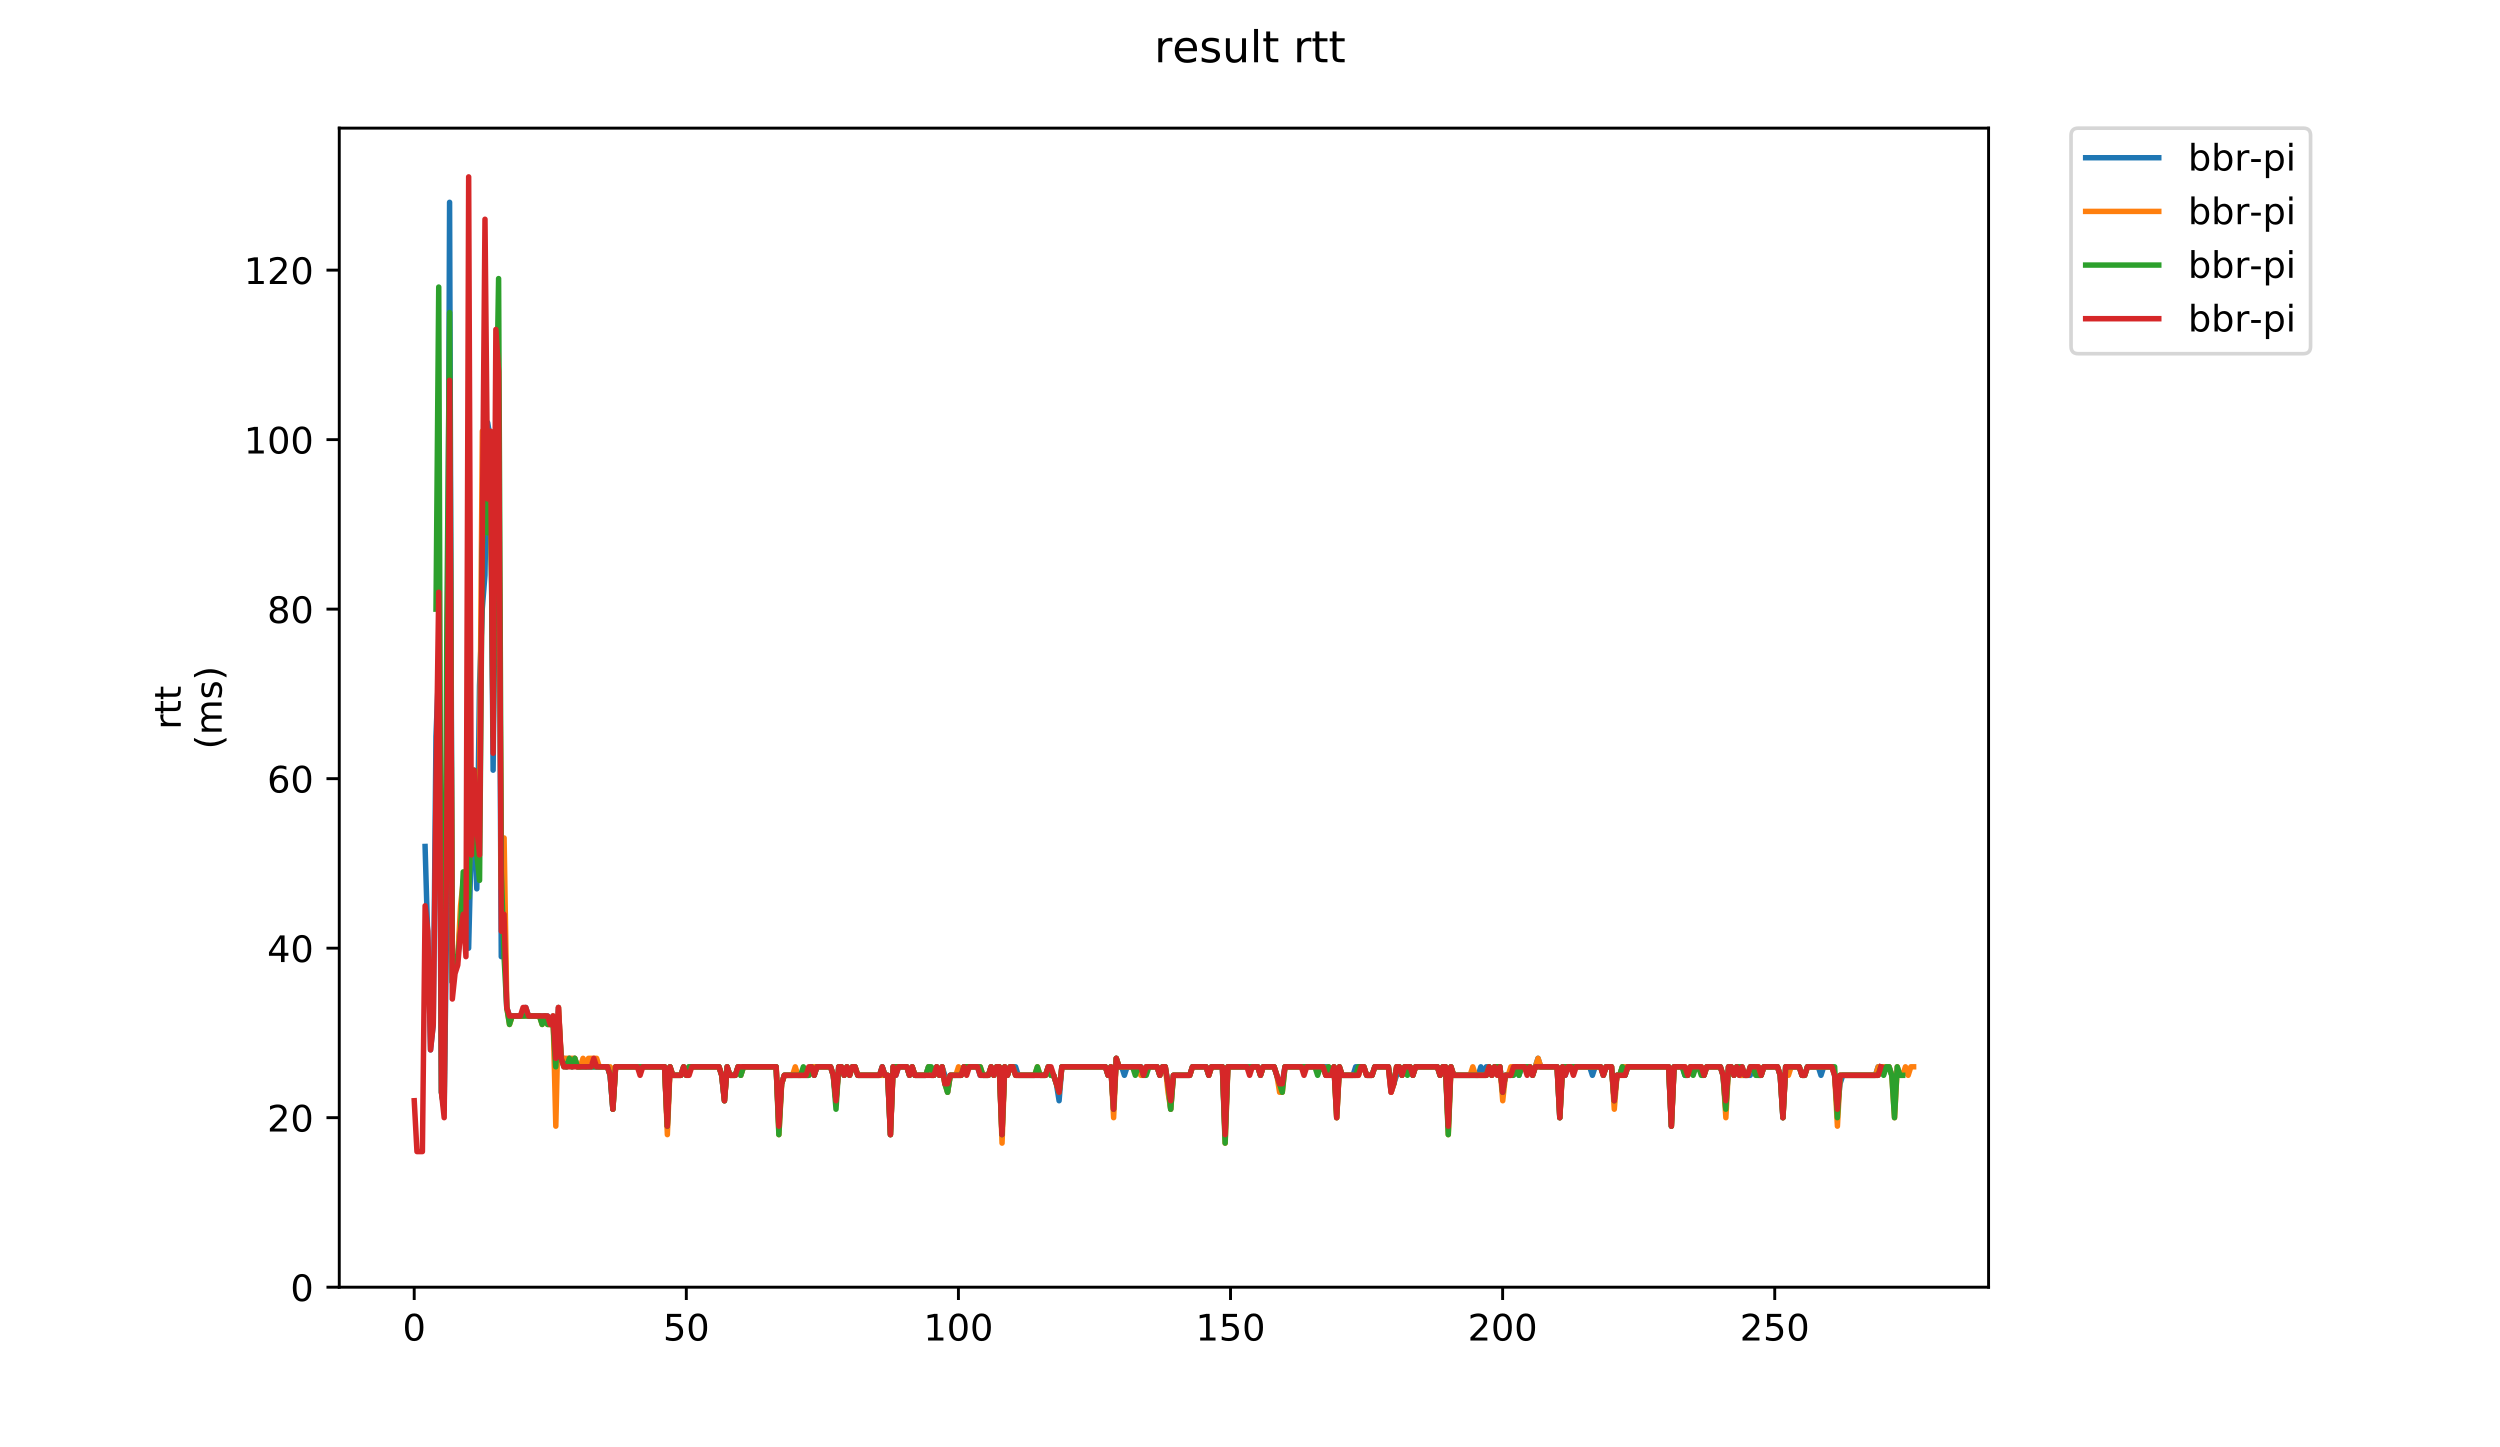 <?xml version="1.0" encoding="utf-8" standalone="no"?>
<!DOCTYPE svg PUBLIC "-//W3C//DTD SVG 1.1//EN"
  "http://www.w3.org/Graphics/SVG/1.1/DTD/svg11.dtd">
<!-- Created with matplotlib (https://matplotlib.org/) -->
<svg height="396pt" version="1.1" viewBox="0 0 684 396" width="684pt" xmlns="http://www.w3.org/2000/svg" xmlns:xlink="http://www.w3.org/1999/xlink">
 <defs>
  <style type="text/css">
*{stroke-linecap:butt;stroke-linejoin:round;}
  </style>
 </defs>
 <g id="figure_1">
  <g id="patch_1">
   <path d="M 0 396 
L 684 396 
L 684 0 
L 0 0 
z
" style="fill:#ffffff;"/>
  </g>
  <g id="axes_1">
   <g id="patch_2">
    <path d="M 92.824 352.174 
L 544.074 352.174 
L 544.074 35.062 
L 92.824 35.062 
z
" style="fill:#ffffff;"/>
   </g>
   <g id="matplotlib.axis_1">
    <g id="xtick_1">
     <g id="line2d_1">
      <defs>
       <path d="M 0 0 
L 0 3.5 
" id="m4878029683" style="stroke:#000000;stroke-width:0.8;"/>
      </defs>
      <g>
       <use style="stroke:#000000;stroke-width:0.8;" x="113.328" xlink:href="#m4878029683" y="352.174"/>
      </g>
     </g>
     <g id="text_1">
      <!-- 0 -->
      <defs>
       <path d="M 31.781 66.406 
Q 24.172 66.406 20.328 58.906 
Q 16.5 51.422 16.5 36.375 
Q 16.5 21.391 20.328 13.891 
Q 24.172 6.391 31.781 6.391 
Q 39.453 6.391 43.281 13.891 
Q 47.125 21.391 47.125 36.375 
Q 47.125 51.422 43.281 58.906 
Q 39.453 66.406 31.781 66.406 
z
M 31.781 74.219 
Q 44.047 74.219 50.516 64.516 
Q 56.984 54.828 56.984 36.375 
Q 56.984 17.969 50.516 8.266 
Q 44.047 -1.422 31.781 -1.422 
Q 19.531 -1.422 13.062 8.266 
Q 6.594 17.969 6.594 36.375 
Q 6.594 54.828 13.062 64.516 
Q 19.531 74.219 31.781 74.219 
z
" id="DejaVuSans-48"/>
      </defs>
      <g transform="translate(110.147 366.773)scale(0.1 -0.1)">
       <use xlink:href="#DejaVuSans-48"/>
      </g>
     </g>
    </g>
    <g id="xtick_2">
     <g id="line2d_2">
      <g>
       <use style="stroke:#000000;stroke-width:0.8;" x="187.776" xlink:href="#m4878029683" y="352.174"/>
      </g>
     </g>
     <g id="text_2">
      <!-- 50 -->
      <defs>
       <path d="M 10.797 72.906 
L 49.516 72.906 
L 49.516 64.594 
L 19.828 64.594 
L 19.828 46.734 
Q 21.969 47.469 24.109 47.828 
Q 26.266 48.188 28.422 48.188 
Q 40.625 48.188 47.75 41.5 
Q 54.891 34.812 54.891 23.391 
Q 54.891 11.625 47.562 5.094 
Q 40.234 -1.422 26.906 -1.422 
Q 22.312 -1.422 17.547 -0.641 
Q 12.797 0.141 7.719 1.703 
L 7.719 11.625 
Q 12.109 9.234 16.797 8.062 
Q 21.484 6.891 26.703 6.891 
Q 35.156 6.891 40.078 11.328 
Q 45.016 15.766 45.016 23.391 
Q 45.016 31 40.078 35.438 
Q 35.156 39.891 26.703 39.891 
Q 22.75 39.891 18.812 39.016 
Q 14.891 38.141 10.797 36.281 
z
" id="DejaVuSans-53"/>
      </defs>
      <g transform="translate(181.413 366.773)scale(0.1 -0.1)">
       <use xlink:href="#DejaVuSans-53"/>
       <use x="63.623" xlink:href="#DejaVuSans-48"/>
      </g>
     </g>
    </g>
    <g id="xtick_3">
     <g id="line2d_3">
      <g>
       <use style="stroke:#000000;stroke-width:0.8;" x="262.224" xlink:href="#m4878029683" y="352.174"/>
      </g>
     </g>
     <g id="text_3">
      <!-- 100 -->
      <defs>
       <path d="M 12.406 8.297 
L 28.516 8.297 
L 28.516 63.922 
L 10.984 60.406 
L 10.984 69.391 
L 28.422 72.906 
L 38.281 72.906 
L 38.281 8.297 
L 54.391 8.297 
L 54.391 0 
L 12.406 0 
z
" id="DejaVuSans-49"/>
      </defs>
      <g transform="translate(252.68 366.773)scale(0.1 -0.1)">
       <use xlink:href="#DejaVuSans-49"/>
       <use x="63.623" xlink:href="#DejaVuSans-48"/>
       <use x="127.246" xlink:href="#DejaVuSans-48"/>
      </g>
     </g>
    </g>
    <g id="xtick_4">
     <g id="line2d_4">
      <g>
       <use style="stroke:#000000;stroke-width:0.8;" x="336.672" xlink:href="#m4878029683" y="352.174"/>
      </g>
     </g>
     <g id="text_4">
      <!-- 150 -->
      <g transform="translate(327.128 366.773)scale(0.1 -0.1)">
       <use xlink:href="#DejaVuSans-49"/>
       <use x="63.623" xlink:href="#DejaVuSans-53"/>
       <use x="127.246" xlink:href="#DejaVuSans-48"/>
      </g>
     </g>
    </g>
    <g id="xtick_5">
     <g id="line2d_5">
      <g>
       <use style="stroke:#000000;stroke-width:0.8;" x="411.119" xlink:href="#m4878029683" y="352.174"/>
      </g>
     </g>
     <g id="text_5">
      <!-- 200 -->
      <defs>
       <path d="M 19.188 8.297 
L 53.609 8.297 
L 53.609 0 
L 7.328 0 
L 7.328 8.297 
Q 12.938 14.109 22.625 23.891 
Q 32.328 33.688 34.812 36.531 
Q 39.547 41.844 41.422 45.531 
Q 43.312 49.219 43.312 52.781 
Q 43.312 58.594 39.234 62.25 
Q 35.156 65.922 28.609 65.922 
Q 23.969 65.922 18.812 64.312 
Q 13.672 62.703 7.812 59.422 
L 7.812 69.391 
Q 13.766 71.781 18.938 73 
Q 24.125 74.219 28.422 74.219 
Q 39.75 74.219 46.484 68.547 
Q 53.219 62.891 53.219 53.422 
Q 53.219 48.922 51.531 44.891 
Q 49.859 40.875 45.406 35.406 
Q 44.188 33.984 37.641 27.219 
Q 31.109 20.453 19.188 8.297 
z
" id="DejaVuSans-50"/>
      </defs>
      <g transform="translate(401.576 366.773)scale(0.1 -0.1)">
       <use xlink:href="#DejaVuSans-50"/>
       <use x="63.623" xlink:href="#DejaVuSans-48"/>
       <use x="127.246" xlink:href="#DejaVuSans-48"/>
      </g>
     </g>
    </g>
    <g id="xtick_6">
     <g id="line2d_6">
      <g>
       <use style="stroke:#000000;stroke-width:0.8;" x="485.567" xlink:href="#m4878029683" y="352.174"/>
      </g>
     </g>
     <g id="text_6">
      <!-- 250 -->
      <g transform="translate(476.024 366.773)scale(0.1 -0.1)">
       <use xlink:href="#DejaVuSans-50"/>
       <use x="63.623" xlink:href="#DejaVuSans-53"/>
       <use x="127.246" xlink:href="#DejaVuSans-48"/>
      </g>
     </g>
    </g>
   </g>
   <g id="matplotlib.axis_2">
    <g id="ytick_1">
     <g id="line2d_7">
      <defs>
       <path d="M 0 0 
L -3.5 0 
" id="m870fc0005a" style="stroke:#000000;stroke-width:0.8;"/>
      </defs>
      <g>
       <use style="stroke:#000000;stroke-width:0.8;" x="92.824" xlink:href="#m870fc0005a" y="352.174"/>
      </g>
     </g>
     <g id="text_7">
      <!-- 0 -->
      <g transform="translate(79.461 355.973)scale(0.1 -0.1)">
       <use xlink:href="#DejaVuSans-48"/>
      </g>
     </g>
    </g>
    <g id="ytick_2">
     <g id="line2d_8">
      <g>
       <use style="stroke:#000000;stroke-width:0.8;" x="92.824" xlink:href="#m870fc0005a" y="305.796"/>
      </g>
     </g>
     <g id="text_8">
      <!-- 20 -->
      <g transform="translate(73.099 309.595)scale(0.1 -0.1)">
       <use xlink:href="#DejaVuSans-50"/>
       <use x="63.623" xlink:href="#DejaVuSans-48"/>
      </g>
     </g>
    </g>
    <g id="ytick_3">
     <g id="line2d_9">
      <g>
       <use style="stroke:#000000;stroke-width:0.8;" x="92.824" xlink:href="#m870fc0005a" y="259.418"/>
      </g>
     </g>
     <g id="text_9">
      <!-- 40 -->
      <defs>
       <path d="M 37.797 64.312 
L 12.891 25.391 
L 37.797 25.391 
z
M 35.203 72.906 
L 47.609 72.906 
L 47.609 25.391 
L 58.016 25.391 
L 58.016 17.188 
L 47.609 17.188 
L 47.609 0 
L 37.797 0 
L 37.797 17.188 
L 4.891 17.188 
L 4.891 26.703 
z
" id="DejaVuSans-52"/>
      </defs>
      <g transform="translate(73.099 263.217)scale(0.1 -0.1)">
       <use xlink:href="#DejaVuSans-52"/>
       <use x="63.623" xlink:href="#DejaVuSans-48"/>
      </g>
     </g>
    </g>
    <g id="ytick_4">
     <g id="line2d_10">
      <g>
       <use style="stroke:#000000;stroke-width:0.8;" x="92.824" xlink:href="#m870fc0005a" y="213.039"/>
      </g>
     </g>
     <g id="text_10">
      <!-- 60 -->
      <defs>
       <path d="M 33.016 40.375 
Q 26.375 40.375 22.484 35.828 
Q 18.609 31.297 18.609 23.391 
Q 18.609 15.531 22.484 10.953 
Q 26.375 6.391 33.016 6.391 
Q 39.656 6.391 43.531 10.953 
Q 47.406 15.531 47.406 23.391 
Q 47.406 31.297 43.531 35.828 
Q 39.656 40.375 33.016 40.375 
z
M 52.594 71.297 
L 52.594 62.312 
Q 48.875 64.062 45.094 64.984 
Q 41.312 65.922 37.594 65.922 
Q 27.828 65.922 22.672 59.328 
Q 17.531 52.734 16.797 39.406 
Q 19.672 43.656 24.016 45.922 
Q 28.375 48.188 33.594 48.188 
Q 44.578 48.188 50.953 41.516 
Q 57.328 34.859 57.328 23.391 
Q 57.328 12.156 50.688 5.359 
Q 44.047 -1.422 33.016 -1.422 
Q 20.359 -1.422 13.672 8.266 
Q 6.984 17.969 6.984 36.375 
Q 6.984 53.656 15.188 63.938 
Q 23.391 74.219 37.203 74.219 
Q 40.922 74.219 44.703 73.484 
Q 48.484 72.75 52.594 71.297 
z
" id="DejaVuSans-54"/>
      </defs>
      <g transform="translate(73.099 216.838)scale(0.1 -0.1)">
       <use xlink:href="#DejaVuSans-54"/>
       <use x="63.623" xlink:href="#DejaVuSans-48"/>
      </g>
     </g>
    </g>
    <g id="ytick_5">
     <g id="line2d_11">
      <g>
       <use style="stroke:#000000;stroke-width:0.8;" x="92.824" xlink:href="#m870fc0005a" y="166.661"/>
      </g>
     </g>
     <g id="text_11">
      <!-- 80 -->
      <defs>
       <path d="M 31.781 34.625 
Q 24.75 34.625 20.719 30.859 
Q 16.703 27.094 16.703 20.516 
Q 16.703 13.922 20.719 10.156 
Q 24.75 6.391 31.781 6.391 
Q 38.812 6.391 42.859 10.172 
Q 46.922 13.969 46.922 20.516 
Q 46.922 27.094 42.891 30.859 
Q 38.875 34.625 31.781 34.625 
z
M 21.922 38.812 
Q 15.578 40.375 12.031 44.719 
Q 8.5 49.078 8.5 55.328 
Q 8.5 64.062 14.719 69.141 
Q 20.953 74.219 31.781 74.219 
Q 42.672 74.219 48.875 69.141 
Q 55.078 64.062 55.078 55.328 
Q 55.078 49.078 51.531 44.719 
Q 48 40.375 41.703 38.812 
Q 48.828 37.156 52.797 32.312 
Q 56.781 27.484 56.781 20.516 
Q 56.781 9.906 50.312 4.234 
Q 43.844 -1.422 31.781 -1.422 
Q 19.734 -1.422 13.25 4.234 
Q 6.781 9.906 6.781 20.516 
Q 6.781 27.484 10.781 32.312 
Q 14.797 37.156 21.922 38.812 
z
M 18.312 54.391 
Q 18.312 48.734 21.844 45.562 
Q 25.391 42.391 31.781 42.391 
Q 38.141 42.391 41.719 45.562 
Q 45.312 48.734 45.312 54.391 
Q 45.312 60.062 41.719 63.234 
Q 38.141 66.406 31.781 66.406 
Q 25.391 66.406 21.844 63.234 
Q 18.312 60.062 18.312 54.391 
z
" id="DejaVuSans-56"/>
      </defs>
      <g transform="translate(73.099 170.46)scale(0.1 -0.1)">
       <use xlink:href="#DejaVuSans-56"/>
       <use x="63.623" xlink:href="#DejaVuSans-48"/>
      </g>
     </g>
    </g>
    <g id="ytick_6">
     <g id="line2d_12">
      <g>
       <use style="stroke:#000000;stroke-width:0.8;" x="92.824" xlink:href="#m870fc0005a" y="120.283"/>
      </g>
     </g>
     <g id="text_12">
      <!-- 100 -->
      <g transform="translate(66.736 124.082)scale(0.1 -0.1)">
       <use xlink:href="#DejaVuSans-49"/>
       <use x="63.623" xlink:href="#DejaVuSans-48"/>
       <use x="127.246" xlink:href="#DejaVuSans-48"/>
      </g>
     </g>
    </g>
    <g id="ytick_7">
     <g id="line2d_13">
      <g>
       <use style="stroke:#000000;stroke-width:0.8;" x="92.824" xlink:href="#m870fc0005a" y="73.904"/>
      </g>
     </g>
     <g id="text_13">
      <!-- 120 -->
      <g transform="translate(66.736 77.704)scale(0.1 -0.1)">
       <use xlink:href="#DejaVuSans-49"/>
       <use x="63.623" xlink:href="#DejaVuSans-50"/>
       <use x="127.246" xlink:href="#DejaVuSans-48"/>
      </g>
     </g>
    </g>
    <g id="text_14">
     <!-- rtt -->
     <defs>
      <path d="M 41.109 46.297 
Q 39.594 47.172 37.812 47.578 
Q 36.031 48 33.891 48 
Q 26.266 48 22.188 43.047 
Q 18.109 38.094 18.109 28.812 
L 18.109 0 
L 9.078 0 
L 9.078 54.688 
L 18.109 54.688 
L 18.109 46.188 
Q 20.953 51.172 25.484 53.578 
Q 30.031 56 36.531 56 
Q 37.453 56 38.578 55.875 
Q 39.703 55.766 41.062 55.516 
z
" id="DejaVuSans-114"/>
      <path d="M 18.312 70.219 
L 18.312 54.688 
L 36.812 54.688 
L 36.812 47.703 
L 18.312 47.703 
L 18.312 18.016 
Q 18.312 11.328 20.141 9.422 
Q 21.969 7.516 27.594 7.516 
L 36.812 7.516 
L 36.812 0 
L 27.594 0 
Q 17.188 0 13.234 3.875 
Q 9.281 7.766 9.281 18.016 
L 9.281 47.703 
L 2.688 47.703 
L 2.688 54.688 
L 9.281 54.688 
L 9.281 70.219 
z
" id="DejaVuSans-116"/>
     </defs>
     <g transform="translate(49.459 199.594)rotate(-90)scale(0.1 -0.1)">
      <use xlink:href="#DejaVuSans-114"/>
      <use x="41.113" xlink:href="#DejaVuSans-116"/>
      <use x="80.322" xlink:href="#DejaVuSans-116"/>
     </g>
     <!-- (ms) -->
     <defs>
      <path d="M 31 75.875 
Q 24.469 64.656 21.281 53.656 
Q 18.109 42.672 18.109 31.391 
Q 18.109 20.125 21.312 9.062 
Q 24.516 -2 31 -13.188 
L 23.188 -13.188 
Q 15.875 -1.703 12.234 9.375 
Q 8.594 20.453 8.594 31.391 
Q 8.594 42.281 12.203 53.312 
Q 15.828 64.359 23.188 75.875 
z
" id="DejaVuSans-40"/>
      <path d="M 52 44.188 
Q 55.375 50.25 60.062 53.125 
Q 64.75 56 71.094 56 
Q 79.641 56 84.281 50.016 
Q 88.922 44.047 88.922 33.016 
L 88.922 0 
L 79.891 0 
L 79.891 32.719 
Q 79.891 40.578 77.094 44.375 
Q 74.312 48.188 68.609 48.188 
Q 61.625 48.188 57.562 43.547 
Q 53.516 38.922 53.516 30.906 
L 53.516 0 
L 44.484 0 
L 44.484 32.719 
Q 44.484 40.625 41.703 44.406 
Q 38.922 48.188 33.109 48.188 
Q 26.219 48.188 22.156 43.531 
Q 18.109 38.875 18.109 30.906 
L 18.109 0 
L 9.078 0 
L 9.078 54.688 
L 18.109 54.688 
L 18.109 46.188 
Q 21.188 51.219 25.484 53.609 
Q 29.781 56 35.688 56 
Q 41.656 56 45.828 52.969 
Q 50 49.953 52 44.188 
z
" id="DejaVuSans-109"/>
      <path d="M 44.281 53.078 
L 44.281 44.578 
Q 40.484 46.531 36.375 47.5 
Q 32.281 48.484 27.875 48.484 
Q 21.188 48.484 17.844 46.438 
Q 14.5 44.391 14.5 40.281 
Q 14.5 37.156 16.891 35.375 
Q 19.281 33.594 26.516 31.984 
L 29.594 31.297 
Q 39.156 29.25 43.188 25.516 
Q 47.219 21.781 47.219 15.094 
Q 47.219 7.469 41.188 3.016 
Q 35.156 -1.422 24.609 -1.422 
Q 20.219 -1.422 15.453 -0.562 
Q 10.688 0.297 5.422 2 
L 5.422 11.281 
Q 10.406 8.688 15.234 7.391 
Q 20.062 6.109 24.812 6.109 
Q 31.156 6.109 34.562 8.281 
Q 37.984 10.453 37.984 14.406 
Q 37.984 18.062 35.516 20.016 
Q 33.062 21.969 24.703 23.781 
L 21.578 24.516 
Q 13.234 26.266 9.516 29.906 
Q 5.812 33.547 5.812 39.891 
Q 5.812 47.609 11.281 51.797 
Q 16.75 56 26.812 56 
Q 31.781 56 36.172 55.266 
Q 40.578 54.547 44.281 53.078 
z
" id="DejaVuSans-115"/>
      <path d="M 8.016 75.875 
L 15.828 75.875 
Q 23.141 64.359 26.781 53.312 
Q 30.422 42.281 30.422 31.391 
Q 30.422 20.453 26.781 9.375 
Q 23.141 -1.703 15.828 -13.188 
L 8.016 -13.188 
Q 14.5 -2 17.703 9.062 
Q 20.906 20.125 20.906 31.391 
Q 20.906 42.672 17.703 53.656 
Q 14.5 64.656 8.016 75.875 
z
" id="DejaVuSans-41"/>
     </defs>
     <g transform="translate(60.657 204.995)rotate(-90)scale(0.1 -0.1)">
      <use xlink:href="#DejaVuSans-40"/>
      <use x="39.014" xlink:href="#DejaVuSans-109"/>
      <use x="136.426" xlink:href="#DejaVuSans-115"/>
      <use x="188.525" xlink:href="#DejaVuSans-41"/>
     </g>
    </g>
   </g>
   <g id="line2d_14">
    <path clip-path="url(#p59f57d8f3e)" d="M 116.304 231.591 
L 117.049 257.099 
L 117.793 287.245 
L 118.538 280.288 
L 119.282 201.445 
L 120.027 182.893 
L 120.771 298.839 
L 121.516 303.477 
L 122.26 247.823 
L 123.005 55.353 
L 123.749 268.693 
L 124.494 261.736 
L 125.238 261.736 
L 125.982 252.461 
L 126.727 254.78 
L 127.471 252.461 
L 128.216 259.418 
L 128.96 229.272 
L 129.705 224.634 
L 130.449 243.185 
L 131.194 187.531 
L 131.938 166.661 
L 132.683 157.385 
L 133.427 115.645 
L 134.172 120.283 
L 134.916 210.72 
L 135.661 138.834 
L 136.405 127.239 
L 137.15 261.736 
L 137.894 247.823 
L 138.639 275.65 
L 139.383 277.969 
L 143.105 277.969 
L 143.85 275.65 
L 144.594 277.969 
L 149.806 277.969 
L 150.55 280.288 
L 151.295 277.969 
L 152.039 289.563 
L 152.784 275.65 
L 153.528 289.563 
L 154.273 289.563 
L 155.017 291.882 
L 155.762 289.563 
L 156.506 291.882 
L 157.251 289.563 
L 157.995 291.882 
L 166.184 291.882 
L 166.929 294.201 
L 167.673 303.477 
L 168.418 291.882 
L 181.818 291.882 
L 182.563 308.115 
L 183.307 291.882 
L 184.052 294.201 
L 186.285 294.201 
L 187.03 291.882 
L 187.774 294.201 
L 188.519 291.882 
L 196.708 291.882 
L 197.452 294.201 
L 198.197 301.158 
L 198.941 291.882 
L 199.686 294.201 
L 201.175 294.201 
L 201.919 291.882 
L 202.664 294.201 
L 203.408 291.882 
L 212.342 291.882 
L 213.087 308.115 
L 213.831 296.52 
L 214.575 294.201 
L 221.276 294.201 
L 222.02 291.882 
L 222.765 294.201 
L 223.509 291.882 
L 227.232 291.882 
L 227.976 294.201 
L 228.721 301.158 
L 229.465 291.882 
L 230.21 291.882 
L 230.954 294.201 
L 231.698 291.882 
L 232.443 294.201 
L 233.187 291.882 
L 233.932 291.882 
L 234.676 294.201 
L 240.632 294.201 
L 241.377 291.882 
L 242.121 294.201 
L 242.866 294.201 
L 243.61 310.434 
L 244.355 291.882 
L 245.099 294.201 
L 245.844 291.882 
L 248.077 291.882 
L 248.822 294.201 
L 249.566 291.882 
L 250.31 294.201 
L 253.288 294.201 
L 254.033 291.882 
L 254.777 294.201 
L 255.522 294.201 
L 256.266 291.882 
L 257.011 294.201 
L 257.755 291.882 
L 258.5 294.201 
L 259.244 298.839 
L 259.989 294.201 
L 262.967 294.201 
L 263.711 291.882 
L 267.433 291.882 
L 268.178 294.201 
L 270.411 294.201 
L 271.156 291.882 
L 271.9 294.201 
L 272.645 291.882 
L 273.389 291.882 
L 274.134 310.434 
L 274.878 291.882 
L 275.623 294.201 
L 276.367 291.882 
L 277.856 291.882 
L 278.601 294.201 
L 286.045 294.201 
L 286.79 291.882 
L 287.534 294.201 
L 288.279 294.201 
L 289.023 296.52 
L 289.768 301.158 
L 290.512 291.882 
L 302.424 291.882 
L 303.168 294.201 
L 303.913 291.882 
L 304.657 303.477 
L 305.402 289.563 
L 306.146 291.882 
L 306.891 291.882 
L 307.635 294.201 
L 308.38 291.882 
L 312.102 291.882 
L 312.847 294.201 
L 313.591 291.882 
L 316.569 291.882 
L 317.314 294.201 
L 318.058 291.882 
L 318.803 291.882 
L 319.547 296.52 
L 320.291 303.477 
L 321.036 294.201 
L 325.503 294.201 
L 326.247 291.882 
L 329.97 291.882 
L 330.714 294.201 
L 331.459 291.882 
L 334.437 291.882 
L 335.181 310.434 
L 335.926 291.882 
L 344.115 291.882 
L 344.859 294.201 
L 345.604 291.882 
L 348.582 291.882 
L 350.071 296.52 
L 350.815 296.52 
L 351.56 291.882 
L 363.471 291.882 
L 364.216 294.201 
L 364.96 291.882 
L 365.705 303.477 
L 366.449 291.882 
L 367.194 294.201 
L 370.172 294.201 
L 370.916 291.882 
L 373.149 291.882 
L 373.894 294.201 
L 375.383 294.201 
L 376.127 291.882 
L 379.85 291.882 
L 380.594 298.839 
L 382.828 291.882 
L 383.572 294.201 
L 384.317 291.882 
L 385.806 291.882 
L 386.55 294.201 
L 387.295 291.882 
L 393.25 291.882 
L 393.995 294.201 
L 394.739 291.882 
L 395.484 291.882 
L 396.228 308.115 
L 396.973 291.882 
L 397.717 294.201 
L 404.418 294.201 
L 405.162 291.882 
L 405.907 294.201 
L 406.651 291.882 
L 407.396 291.882 
L 408.14 294.201 
L 408.884 291.882 
L 410.373 291.882 
L 411.118 298.839 
L 411.862 294.201 
L 413.351 294.201 
L 414.096 291.882 
L 414.84 291.882 
L 415.585 294.201 
L 416.329 291.882 
L 418.563 291.882 
L 419.307 294.201 
L 420.796 289.563 
L 421.541 291.882 
L 426.008 291.882 
L 426.752 305.796 
L 427.496 291.882 
L 428.241 294.201 
L 428.985 291.882 
L 434.941 291.882 
L 435.686 294.201 
L 436.43 291.882 
L 437.919 291.882 
L 438.664 294.201 
L 439.408 291.882 
L 440.897 291.882 
L 441.642 301.158 
L 442.386 294.201 
L 443.131 294.201 
L 443.875 291.882 
L 444.619 294.201 
L 445.364 291.882 
L 456.531 291.882 
L 457.276 308.115 
L 458.02 291.882 
L 460.254 291.882 
L 460.998 294.201 
L 461.742 294.201 
L 462.487 291.882 
L 465.465 291.882 
L 466.209 294.201 
L 466.954 291.882 
L 470.676 291.882 
L 471.421 294.201 
L 472.165 303.477 
L 472.91 291.882 
L 473.654 291.882 
L 474.399 294.201 
L 475.143 291.882 
L 475.888 294.201 
L 478.866 294.201 
L 479.61 291.882 
L 480.354 291.882 
L 481.099 294.201 
L 481.843 294.201 
L 482.588 291.882 
L 486.31 291.882 
L 487.055 294.201 
L 487.799 305.796 
L 488.544 291.882 
L 492.266 291.882 
L 493.011 294.201 
L 493.755 294.201 
L 494.5 291.882 
L 497.477 291.882 
L 498.222 294.201 
L 498.966 291.882 
L 501.2 291.882 
L 501.944 294.201 
L 502.689 303.477 
L 503.433 296.52 
L 504.178 294.201 
L 513.112 294.201 
L 513.856 291.882 
L 516.834 291.882 
L 517.578 294.201 
L 517.578 294.201 
" style="fill:none;stroke:#1f77b4;stroke-linecap:square;stroke-width:1.5;"/>
   </g>
   <g id="line2d_15">
    <path clip-path="url(#p59f57d8f3e)" d="M 122.288 196.807 
L 123.033 117.964 
L 123.777 268.693 
L 124.522 261.736 
L 125.266 261.736 
L 126.011 247.823 
L 126.755 240.866 
L 127.5 243.185 
L 128.244 243.185 
L 128.989 215.358 
L 129.733 215.358 
L 130.478 224.634 
L 131.222 213.039 
L 131.967 117.964 
L 132.711 120.283 
L 133.456 131.877 
L 134.2 134.196 
L 134.945 185.212 
L 135.689 122.602 
L 136.433 131.877 
L 137.178 243.185 
L 137.922 229.272 
L 138.667 275.65 
L 139.411 280.288 
L 140.156 277.969 
L 147.601 277.969 
L 148.345 280.288 
L 149.09 277.969 
L 149.834 280.288 
L 150.579 280.288 
L 151.323 277.969 
L 152.068 308.115 
L 152.812 275.65 
L 153.556 289.563 
L 157.279 289.563 
L 158.023 291.882 
L 158.768 291.882 
L 159.512 289.563 
L 160.257 291.882 
L 161.001 289.563 
L 163.235 289.563 
L 163.979 291.882 
L 166.957 291.882 
L 167.702 303.477 
L 168.446 291.882 
L 181.847 291.882 
L 182.591 310.434 
L 183.336 291.882 
L 184.08 294.201 
L 186.314 294.201 
L 187.058 291.882 
L 187.803 294.201 
L 188.547 291.882 
L 196.736 291.882 
L 197.481 294.201 
L 198.225 301.158 
L 198.97 291.882 
L 199.714 294.201 
L 201.203 294.201 
L 201.948 291.882 
L 202.692 294.201 
L 203.437 291.882 
L 212.37 291.882 
L 213.115 310.434 
L 213.859 296.52 
L 214.604 294.201 
L 216.837 294.201 
L 217.582 291.882 
L 218.326 294.201 
L 221.304 294.201 
L 222.049 291.882 
L 227.26 291.882 
L 228.004 294.201 
L 228.749 301.158 
L 229.493 291.882 
L 230.238 291.882 
L 230.982 294.201 
L 231.727 291.882 
L 232.471 294.201 
L 233.216 291.882 
L 233.96 291.882 
L 234.705 294.201 
L 242.894 294.201 
L 243.638 310.434 
L 244.383 291.882 
L 248.105 291.882 
L 248.85 294.201 
L 249.594 291.882 
L 250.339 294.201 
L 253.317 294.201 
L 254.061 291.882 
L 254.806 294.201 
L 255.55 294.201 
L 256.295 291.882 
L 257.039 294.201 
L 257.784 291.882 
L 258.528 296.52 
L 259.273 298.839 
L 260.017 294.201 
L 261.506 294.201 
L 262.25 291.882 
L 262.995 294.201 
L 263.739 291.882 
L 268.206 291.882 
L 268.951 294.201 
L 270.44 294.201 
L 271.184 291.882 
L 271.929 294.201 
L 272.673 291.882 
L 273.418 291.882 
L 274.162 312.753 
L 274.907 291.882 
L 275.651 294.201 
L 276.396 291.882 
L 277.14 291.882 
L 277.884 294.201 
L 283.096 294.201 
L 283.84 291.882 
L 284.585 294.201 
L 286.074 294.201 
L 286.818 291.882 
L 287.563 294.201 
L 288.307 294.201 
L 289.796 298.839 
L 290.541 291.882 
L 302.452 291.882 
L 303.197 294.201 
L 303.941 291.882 
L 304.686 305.796 
L 305.43 289.563 
L 306.175 291.882 
L 311.386 291.882 
L 312.131 294.201 
L 312.875 294.201 
L 313.619 291.882 
L 316.597 291.882 
L 317.342 294.201 
L 318.086 291.882 
L 318.831 291.882 
L 319.575 298.839 
L 320.32 303.477 
L 321.064 294.201 
L 325.531 294.201 
L 326.276 291.882 
L 329.998 291.882 
L 330.742 294.201 
L 331.487 291.882 
L 334.465 291.882 
L 335.209 312.753 
L 335.954 291.882 
L 344.143 291.882 
L 344.888 294.201 
L 345.632 291.882 
L 348.61 291.882 
L 349.354 294.201 
L 350.099 298.839 
L 350.843 298.839 
L 351.588 291.882 
L 362.011 291.882 
L 362.755 294.201 
L 363.5 291.882 
L 364.244 294.201 
L 364.989 291.882 
L 365.733 305.796 
L 366.477 291.882 
L 367.222 294.201 
L 371.689 294.201 
L 372.433 291.882 
L 373.178 291.882 
L 373.922 294.201 
L 375.411 294.201 
L 376.156 291.882 
L 379.878 291.882 
L 380.623 298.839 
L 381.367 296.52 
L 382.112 291.882 
L 382.856 291.882 
L 383.6 294.201 
L 384.345 291.882 
L 385.834 291.882 
L 386.578 294.201 
L 387.323 291.882 
L 393.279 291.882 
L 394.023 294.201 
L 394.768 291.882 
L 395.512 291.882 
L 396.257 310.434 
L 397.001 291.882 
L 397.746 294.201 
L 402.212 294.201 
L 402.957 291.882 
L 403.701 294.201 
L 406.679 294.201 
L 407.424 291.882 
L 408.168 294.201 
L 408.913 291.882 
L 410.402 291.882 
L 411.146 301.158 
L 411.891 294.201 
L 412.635 294.201 
L 413.38 291.882 
L 418.591 291.882 
L 419.335 294.201 
L 420.824 289.563 
L 421.569 291.882 
L 426.036 291.882 
L 426.78 305.796 
L 427.525 291.882 
L 437.947 291.882 
L 438.692 294.201 
L 439.436 291.882 
L 440.925 291.882 
L 441.67 303.477 
L 442.414 294.201 
L 443.159 294.201 
L 443.903 291.882 
L 456.559 291.882 
L 457.304 308.115 
L 458.048 291.882 
L 461.026 291.882 
L 461.771 294.201 
L 462.515 291.882 
L 465.493 291.882 
L 466.238 294.201 
L 466.982 291.882 
L 470.705 291.882 
L 471.449 294.201 
L 472.193 305.796 
L 472.938 291.882 
L 473.682 291.882 
L 474.427 294.201 
L 475.171 291.882 
L 475.916 294.201 
L 478.149 294.201 
L 478.894 291.882 
L 481.127 291.882 
L 481.872 294.201 
L 482.616 291.882 
L 486.339 291.882 
L 487.083 294.201 
L 487.828 305.796 
L 488.572 291.882 
L 489.317 294.201 
L 490.061 291.882 
L 492.294 291.882 
L 493.039 294.201 
L 493.783 294.201 
L 494.528 291.882 
L 501.228 291.882 
L 501.973 294.201 
L 502.717 308.115 
L 503.462 294.201 
L 513.14 294.201 
L 513.884 291.882 
L 516.862 291.882 
L 517.607 294.201 
L 518.351 305.796 
L 519.096 291.882 
L 519.84 294.201 
L 520.585 294.201 
L 521.329 291.882 
L 522.074 294.201 
L 522.818 291.882 
L 523.563 291.882 
L 523.563 291.882 
" style="fill:none;stroke:#ff7f0e;stroke-linecap:square;stroke-width:1.5;"/>
   </g>
   <g id="line2d_16">
    <path clip-path="url(#p59f57d8f3e)" d="M 119.293 166.661 
L 120.037 78.542 
L 120.782 298.839 
L 121.526 303.477 
L 122.271 168.98 
L 123.015 85.499 
L 123.759 268.693 
L 124.504 261.736 
L 125.248 261.736 
L 125.993 254.78 
L 126.737 238.547 
L 127.482 243.185 
L 128.226 245.504 
L 128.971 222.315 
L 129.715 210.72 
L 130.46 233.909 
L 131.204 240.866 
L 131.949 150.429 
L 132.693 134.196 
L 133.438 145.791 
L 134.182 127.239 
L 134.927 201.445 
L 135.671 122.602 
L 136.416 76.223 
L 137.16 238.547 
L 137.905 261.736 
L 138.649 275.65 
L 139.394 280.288 
L 140.138 277.969 
L 147.583 277.969 
L 148.327 280.288 
L 149.072 277.969 
L 149.816 280.288 
L 151.305 280.288 
L 152.05 291.882 
L 152.794 277.969 
L 153.539 289.563 
L 154.283 291.882 
L 155.028 291.882 
L 155.772 289.563 
L 156.517 291.882 
L 157.261 289.563 
L 158.005 291.882 
L 166.195 291.882 
L 166.939 294.201 
L 167.684 303.477 
L 168.428 291.882 
L 181.829 291.882 
L 182.573 308.115 
L 183.318 291.882 
L 184.062 294.201 
L 186.296 294.201 
L 187.04 291.882 
L 187.785 294.201 
L 188.529 291.882 
L 196.718 291.882 
L 197.463 294.201 
L 198.207 301.158 
L 198.952 291.882 
L 199.696 294.201 
L 201.185 294.201 
L 201.93 291.882 
L 202.674 294.201 
L 203.419 291.882 
L 212.352 291.882 
L 213.097 310.434 
L 213.841 296.52 
L 214.586 294.201 
L 219.053 294.201 
L 219.797 291.882 
L 220.542 294.201 
L 221.286 294.201 
L 222.031 291.882 
L 222.775 294.201 
L 223.52 291.882 
L 227.242 291.882 
L 227.987 294.201 
L 228.731 303.477 
L 229.475 291.882 
L 230.22 291.882 
L 230.964 294.201 
L 231.709 291.882 
L 232.453 294.201 
L 233.198 291.882 
L 233.942 291.882 
L 234.687 294.201 
L 240.643 294.201 
L 241.387 291.882 
L 242.132 294.201 
L 242.876 294.201 
L 243.621 310.434 
L 244.365 291.882 
L 248.087 291.882 
L 248.832 294.201 
L 249.576 291.882 
L 250.321 294.201 
L 253.299 294.201 
L 254.043 291.882 
L 254.788 291.882 
L 255.532 294.201 
L 256.277 291.882 
L 257.021 294.201 
L 257.766 291.882 
L 258.51 296.52 
L 259.255 298.839 
L 259.999 294.201 
L 262.977 294.201 
L 263.722 291.882 
L 268.188 291.882 
L 268.933 294.201 
L 270.422 294.201 
L 271.166 291.882 
L 271.911 294.201 
L 272.655 291.882 
L 273.4 291.882 
L 274.144 310.434 
L 274.889 291.882 
L 275.633 294.201 
L 276.378 291.882 
L 277.122 291.882 
L 277.867 294.201 
L 283.078 294.201 
L 283.822 291.882 
L 284.567 294.201 
L 286.056 294.201 
L 286.8 291.882 
L 287.545 294.201 
L 288.289 294.201 
L 289.778 298.839 
L 290.523 291.882 
L 302.434 291.882 
L 303.179 294.201 
L 303.923 291.882 
L 304.668 303.477 
L 305.412 289.563 
L 306.157 291.882 
L 309.879 291.882 
L 310.624 294.201 
L 311.368 291.882 
L 312.113 291.882 
L 312.857 294.201 
L 313.602 294.201 
L 314.346 291.882 
L 316.58 291.882 
L 317.324 294.201 
L 318.068 291.882 
L 318.813 291.882 
L 319.557 296.52 
L 320.302 303.477 
L 321.046 294.201 
L 325.513 294.201 
L 326.258 291.882 
L 329.98 291.882 
L 330.725 294.201 
L 331.469 291.882 
L 334.447 291.882 
L 335.191 312.753 
L 335.936 291.882 
L 344.125 291.882 
L 344.87 294.201 
L 345.614 291.882 
L 348.592 291.882 
L 350.826 298.839 
L 351.57 291.882 
L 359.759 291.882 
L 360.504 294.201 
L 361.248 291.882 
L 361.993 291.882 
L 362.737 294.201 
L 363.482 291.882 
L 364.226 294.201 
L 364.971 291.882 
L 365.715 305.796 
L 366.46 291.882 
L 367.204 294.201 
L 370.926 294.201 
L 371.671 291.882 
L 373.16 291.882 
L 373.904 294.201 
L 375.393 294.201 
L 376.138 291.882 
L 379.86 291.882 
L 380.605 296.52 
L 381.349 296.52 
L 382.094 291.882 
L 382.838 291.882 
L 383.583 294.201 
L 384.327 291.882 
L 385.072 294.201 
L 385.816 291.882 
L 386.561 294.201 
L 387.305 291.882 
L 393.261 291.882 
L 394.005 294.201 
L 394.75 291.882 
L 395.494 291.882 
L 396.239 310.434 
L 396.983 291.882 
L 397.728 294.201 
L 406.661 294.201 
L 407.406 291.882 
L 408.15 294.201 
L 408.895 291.882 
L 410.384 291.882 
L 411.128 298.839 
L 411.873 294.201 
L 414.106 294.201 
L 414.851 291.882 
L 415.595 294.201 
L 416.34 291.882 
L 418.573 291.882 
L 419.318 294.201 
L 420.062 291.882 
L 426.018 291.882 
L 426.762 305.796 
L 427.507 291.882 
L 437.93 291.882 
L 438.674 294.201 
L 439.419 291.882 
L 440.908 291.882 
L 441.652 301.158 
L 442.396 294.201 
L 443.141 294.201 
L 443.885 291.882 
L 444.63 294.201 
L 445.374 291.882 
L 456.542 291.882 
L 457.286 308.115 
L 458.031 291.882 
L 460.264 291.882 
L 461.008 294.201 
L 461.753 294.201 
L 462.497 291.882 
L 463.242 294.201 
L 463.986 291.882 
L 464.731 291.882 
L 465.475 294.201 
L 466.22 294.201 
L 466.964 291.882 
L 470.687 291.882 
L 471.431 294.201 
L 472.176 303.477 
L 472.92 291.882 
L 473.665 291.882 
L 474.409 294.201 
L 475.154 291.882 
L 476.642 291.882 
L 477.387 294.201 
L 478.131 294.201 
L 478.876 291.882 
L 479.62 291.882 
L 480.365 294.201 
L 481.854 294.201 
L 482.598 291.882 
L 486.321 291.882 
L 487.065 294.201 
L 487.81 305.796 
L 488.554 291.882 
L 492.277 291.882 
L 493.021 294.201 
L 493.766 294.201 
L 494.51 291.882 
L 501.955 291.882 
L 502.699 305.796 
L 503.444 294.201 
L 513.866 294.201 
L 514.611 291.882 
L 515.355 294.201 
L 516.1 291.882 
L 516.844 291.882 
L 517.589 294.201 
L 518.333 305.796 
L 519.078 291.882 
L 519.822 294.201 
L 520.567 294.201 
L 520.567 294.201 
" style="fill:none;stroke:#2ca02c;stroke-linecap:square;stroke-width:1.5;"/>
   </g>
   <g id="line2d_17">
    <path clip-path="url(#p59f57d8f3e)" d="M 113.335 301.158 
L 114.08 315.072 
L 115.569 315.072 
L 116.313 247.823 
L 117.058 254.78 
L 117.802 287.245 
L 118.547 280.288 
L 119.291 215.358 
L 120.036 162.023 
L 120.78 298.839 
L 121.525 305.796 
L 122.269 222.315 
L 123.013 104.05 
L 123.758 273.331 
L 124.502 266.374 
L 125.247 264.055 
L 125.991 254.78 
L 126.736 250.142 
L 127.48 261.736 
L 128.225 48.396 
L 128.969 233.909 
L 129.714 210.72 
L 130.458 226.953 
L 131.203 233.909 
L 132.692 59.991 
L 133.436 136.515 
L 134.181 117.964 
L 134.925 206.083 
L 135.67 90.137 
L 136.414 101.731 
L 137.159 254.78 
L 137.903 250.142 
L 138.648 275.65 
L 139.392 277.969 
L 142.37 277.969 
L 143.114 275.65 
L 143.859 275.65 
L 144.603 277.969 
L 149.815 277.969 
L 150.559 280.288 
L 151.304 277.969 
L 152.048 289.563 
L 152.793 275.65 
L 153.537 289.563 
L 154.282 291.882 
L 161.726 291.882 
L 162.471 289.563 
L 163.215 291.882 
L 166.193 291.882 
L 166.938 294.201 
L 167.682 303.477 
L 168.427 291.882 
L 174.383 291.882 
L 175.127 294.201 
L 175.872 291.882 
L 181.827 291.882 
L 182.572 308.115 
L 183.316 291.882 
L 184.061 294.201 
L 186.294 294.201 
L 187.039 291.882 
L 187.783 294.201 
L 188.528 294.201 
L 189.272 291.882 
L 196.717 291.882 
L 197.461 294.201 
L 198.206 301.158 
L 198.95 291.882 
L 199.695 294.201 
L 201.184 294.201 
L 201.928 291.882 
L 212.351 291.882 
L 213.095 308.115 
L 213.84 296.52 
L 214.584 294.201 
L 220.54 294.201 
L 221.285 291.882 
L 222.029 291.882 
L 222.774 294.201 
L 223.518 291.882 
L 227.241 291.882 
L 227.985 294.201 
L 228.73 301.158 
L 229.474 291.882 
L 230.218 291.882 
L 230.963 294.201 
L 231.707 291.882 
L 232.452 294.201 
L 233.196 291.882 
L 233.941 291.882 
L 234.685 294.201 
L 240.641 294.201 
L 241.386 291.882 
L 242.13 294.201 
L 242.875 294.201 
L 243.619 310.434 
L 244.364 291.882 
L 245.108 294.201 
L 245.853 291.882 
L 248.086 291.882 
L 248.83 294.201 
L 249.575 291.882 
L 250.319 294.201 
L 255.531 294.201 
L 256.275 291.882 
L 257.02 294.201 
L 257.764 291.882 
L 258.509 296.52 
L 259.253 296.52 
L 259.998 294.201 
L 262.976 294.201 
L 263.72 291.882 
L 264.465 294.201 
L 265.209 291.882 
L 267.442 291.882 
L 268.187 294.201 
L 270.42 294.201 
L 271.165 291.882 
L 271.909 294.201 
L 272.654 291.882 
L 273.398 291.882 
L 274.143 310.434 
L 274.887 291.882 
L 275.632 294.201 
L 276.376 291.882 
L 277.121 291.882 
L 277.865 294.201 
L 286.054 294.201 
L 286.799 291.882 
L 287.543 291.882 
L 289.777 298.839 
L 290.521 291.882 
L 302.433 291.882 
L 303.177 294.201 
L 303.922 291.882 
L 304.666 303.477 
L 305.411 289.563 
L 306.155 291.882 
L 312.111 291.882 
L 312.856 294.201 
L 313.6 291.882 
L 316.578 291.882 
L 317.323 294.201 
L 318.067 291.882 
L 318.811 291.882 
L 320.3 301.158 
L 321.045 294.201 
L 325.512 294.201 
L 326.256 291.882 
L 329.979 291.882 
L 330.723 294.201 
L 331.468 291.882 
L 334.446 291.882 
L 335.19 310.434 
L 335.934 291.882 
L 341.146 291.882 
L 341.89 294.201 
L 342.635 291.882 
L 344.124 291.882 
L 344.868 294.201 
L 345.613 291.882 
L 348.591 291.882 
L 350.08 296.52 
L 350.824 296.52 
L 351.569 291.882 
L 356.035 291.882 
L 356.78 294.201 
L 357.524 291.882 
L 361.991 291.882 
L 362.736 294.201 
L 364.225 294.201 
L 364.969 291.882 
L 365.714 305.796 
L 366.458 291.882 
L 367.203 294.201 
L 371.669 294.201 
L 372.414 291.882 
L 373.158 291.882 
L 373.903 294.201 
L 375.392 294.201 
L 376.136 291.882 
L 379.859 291.882 
L 380.603 298.839 
L 381.348 296.52 
L 382.092 291.882 
L 382.837 291.882 
L 383.581 294.201 
L 384.326 291.882 
L 385.815 291.882 
L 386.559 294.201 
L 387.304 291.882 
L 393.259 291.882 
L 394.004 294.201 
L 394.748 291.882 
L 395.493 291.882 
L 396.237 308.115 
L 396.982 291.882 
L 397.726 294.201 
L 406.66 294.201 
L 407.404 291.882 
L 408.149 294.201 
L 408.893 291.882 
L 409.638 294.201 
L 410.382 291.882 
L 411.127 298.839 
L 411.871 294.201 
L 413.36 294.201 
L 414.105 291.882 
L 417.083 291.882 
L 417.827 294.201 
L 418.572 291.882 
L 419.316 294.201 
L 420.061 291.882 
L 426.016 291.882 
L 426.761 305.796 
L 427.505 291.882 
L 428.25 294.201 
L 428.994 291.882 
L 429.739 291.882 
L 430.483 294.201 
L 431.228 291.882 
L 437.928 291.882 
L 438.673 294.201 
L 439.417 291.882 
L 440.906 291.882 
L 441.65 301.158 
L 442.395 294.201 
L 444.628 294.201 
L 445.373 291.882 
L 456.54 291.882 
L 457.285 308.115 
L 458.029 291.882 
L 461.007 291.882 
L 461.751 294.201 
L 462.496 291.882 
L 465.474 291.882 
L 466.218 294.201 
L 466.963 291.882 
L 470.685 291.882 
L 471.43 294.201 
L 472.174 301.158 
L 472.919 291.882 
L 473.663 291.882 
L 474.408 294.201 
L 475.152 291.882 
L 475.897 294.201 
L 476.641 291.882 
L 477.385 294.201 
L 478.13 294.201 
L 478.874 291.882 
L 481.108 291.882 
L 481.852 294.201 
L 482.597 291.882 
L 486.319 291.882 
L 487.064 294.201 
L 487.808 305.796 
L 488.553 291.882 
L 492.275 291.882 
L 493.02 294.201 
L 493.764 294.201 
L 494.509 291.882 
L 501.209 291.882 
L 501.953 294.201 
L 502.698 303.477 
L 503.442 294.201 
L 513.865 294.201 
L 514.609 291.882 
L 514.609 291.882 
" style="fill:none;stroke:#d62728;stroke-linecap:square;stroke-width:1.5;"/>
   </g>
   <g id="patch_3">
    <path d="M 92.824 352.174 
L 92.824 35.062 
" style="fill:none;stroke:#000000;stroke-linecap:square;stroke-linejoin:miter;stroke-width:0.8;"/>
   </g>
   <g id="patch_4">
    <path d="M 544.074 352.174 
L 544.074 35.062 
" style="fill:none;stroke:#000000;stroke-linecap:square;stroke-linejoin:miter;stroke-width:0.8;"/>
   </g>
   <g id="patch_5">
    <path d="M 92.824 352.174 
L 544.074 352.174 
" style="fill:none;stroke:#000000;stroke-linecap:square;stroke-linejoin:miter;stroke-width:0.8;"/>
   </g>
   <g id="patch_6">
    <path d="M 92.824 35.062 
L 544.074 35.062 
" style="fill:none;stroke:#000000;stroke-linecap:square;stroke-linejoin:miter;stroke-width:0.8;"/>
   </g>
   <g id="legend_1">
    <g id="patch_7">
     <path d="M 568.636 96.775 
L 630.169 96.775 
Q 632.169 96.775 632.169 94.775 
L 632.169 37.062 
Q 632.169 35.062 630.169 35.062 
L 568.636 35.062 
Q 566.636 35.062 566.636 37.062 
L 566.636 94.775 
Q 566.636 96.775 568.636 96.775 
z
" style="fill:#ffffff;opacity:0.8;stroke:#cccccc;stroke-linejoin:miter;"/>
    </g>
    <g id="line2d_18">
     <path d="M 570.636 43.161 
L 590.636 43.161 
" style="fill:none;stroke:#1f77b4;stroke-linecap:square;stroke-width:1.5;"/>
    </g>
    <g id="line2d_19"/>
    <g id="text_15">
     <!-- bbr-pi -->
     <defs>
      <path d="M 48.688 27.297 
Q 48.688 37.203 44.609 42.844 
Q 40.531 48.484 33.406 48.484 
Q 26.266 48.484 22.188 42.844 
Q 18.109 37.203 18.109 27.297 
Q 18.109 17.391 22.188 11.75 
Q 26.266 6.109 33.406 6.109 
Q 40.531 6.109 44.609 11.75 
Q 48.688 17.391 48.688 27.297 
z
M 18.109 46.391 
Q 20.953 51.266 25.266 53.625 
Q 29.594 56 35.594 56 
Q 45.562 56 51.781 48.094 
Q 58.016 40.188 58.016 27.297 
Q 58.016 14.406 51.781 6.484 
Q 45.562 -1.422 35.594 -1.422 
Q 29.594 -1.422 25.266 0.953 
Q 20.953 3.328 18.109 8.203 
L 18.109 0 
L 9.078 0 
L 9.078 75.984 
L 18.109 75.984 
z
" id="DejaVuSans-98"/>
      <path d="M 4.891 31.391 
L 31.203 31.391 
L 31.203 23.391 
L 4.891 23.391 
z
" id="DejaVuSans-45"/>
      <path d="M 18.109 8.203 
L 18.109 -20.797 
L 9.078 -20.797 
L 9.078 54.688 
L 18.109 54.688 
L 18.109 46.391 
Q 20.953 51.266 25.266 53.625 
Q 29.594 56 35.594 56 
Q 45.562 56 51.781 48.094 
Q 58.016 40.188 58.016 27.297 
Q 58.016 14.406 51.781 6.484 
Q 45.562 -1.422 35.594 -1.422 
Q 29.594 -1.422 25.266 0.953 
Q 20.953 3.328 18.109 8.203 
z
M 48.688 27.297 
Q 48.688 37.203 44.609 42.844 
Q 40.531 48.484 33.406 48.484 
Q 26.266 48.484 22.188 42.844 
Q 18.109 37.203 18.109 27.297 
Q 18.109 17.391 22.188 11.75 
Q 26.266 6.109 33.406 6.109 
Q 40.531 6.109 44.609 11.75 
Q 48.688 17.391 48.688 27.297 
z
" id="DejaVuSans-112"/>
      <path d="M 9.422 54.688 
L 18.406 54.688 
L 18.406 0 
L 9.422 0 
z
M 9.422 75.984 
L 18.406 75.984 
L 18.406 64.594 
L 9.422 64.594 
z
" id="DejaVuSans-105"/>
     </defs>
     <g transform="translate(598.636 46.661)scale(0.1 -0.1)">
      <use xlink:href="#DejaVuSans-98"/>
      <use x="63.477" xlink:href="#DejaVuSans-98"/>
      <use x="126.953" xlink:href="#DejaVuSans-114"/>
      <use x="167.973" xlink:href="#DejaVuSans-45"/>
      <use x="204.057" xlink:href="#DejaVuSans-112"/>
      <use x="267.533" xlink:href="#DejaVuSans-105"/>
     </g>
    </g>
    <g id="line2d_20">
     <path d="M 570.636 57.839 
L 590.636 57.839 
" style="fill:none;stroke:#ff7f0e;stroke-linecap:square;stroke-width:1.5;"/>
    </g>
    <g id="line2d_21"/>
    <g id="text_16">
     <!-- bbr-pi -->
     <g transform="translate(598.636 61.339)scale(0.1 -0.1)">
      <use xlink:href="#DejaVuSans-98"/>
      <use x="63.477" xlink:href="#DejaVuSans-98"/>
      <use x="126.953" xlink:href="#DejaVuSans-114"/>
      <use x="167.973" xlink:href="#DejaVuSans-45"/>
      <use x="204.057" xlink:href="#DejaVuSans-112"/>
      <use x="267.533" xlink:href="#DejaVuSans-105"/>
     </g>
    </g>
    <g id="line2d_22">
     <path d="M 570.636 72.517 
L 590.636 72.517 
" style="fill:none;stroke:#2ca02c;stroke-linecap:square;stroke-width:1.5;"/>
    </g>
    <g id="line2d_23"/>
    <g id="text_17">
     <!-- bbr-pi -->
     <g transform="translate(598.636 76.017)scale(0.1 -0.1)">
      <use xlink:href="#DejaVuSans-98"/>
      <use x="63.477" xlink:href="#DejaVuSans-98"/>
      <use x="126.953" xlink:href="#DejaVuSans-114"/>
      <use x="167.973" xlink:href="#DejaVuSans-45"/>
      <use x="204.057" xlink:href="#DejaVuSans-112"/>
      <use x="267.533" xlink:href="#DejaVuSans-105"/>
     </g>
    </g>
    <g id="line2d_24">
     <path d="M 570.636 87.195 
L 590.636 87.195 
" style="fill:none;stroke:#d62728;stroke-linecap:square;stroke-width:1.5;"/>
    </g>
    <g id="line2d_25"/>
    <g id="text_18">
     <!-- bbr-pi -->
     <g transform="translate(598.636 90.695)scale(0.1 -0.1)">
      <use xlink:href="#DejaVuSans-98"/>
      <use x="63.477" xlink:href="#DejaVuSans-98"/>
      <use x="126.953" xlink:href="#DejaVuSans-114"/>
      <use x="167.973" xlink:href="#DejaVuSans-45"/>
      <use x="204.057" xlink:href="#DejaVuSans-112"/>
      <use x="267.533" xlink:href="#DejaVuSans-105"/>
     </g>
    </g>
   </g>
  </g>
  <g id="text_19">
   <!-- result rtt -->
   <defs>
    <path d="M 56.203 29.594 
L 56.203 25.203 
L 14.891 25.203 
Q 15.484 15.922 20.484 11.062 
Q 25.484 6.203 34.422 6.203 
Q 39.594 6.203 44.453 7.469 
Q 49.312 8.734 54.109 11.281 
L 54.109 2.781 
Q 49.266 0.734 44.188 -0.344 
Q 39.109 -1.422 33.891 -1.422 
Q 20.797 -1.422 13.156 6.188 
Q 5.516 13.812 5.516 26.812 
Q 5.516 40.234 12.766 48.109 
Q 20.016 56 32.328 56 
Q 43.359 56 49.781 48.891 
Q 56.203 41.797 56.203 29.594 
z
M 47.219 32.234 
Q 47.125 39.594 43.094 43.984 
Q 39.062 48.391 32.422 48.391 
Q 24.906 48.391 20.391 44.141 
Q 15.875 39.891 15.188 32.172 
z
" id="DejaVuSans-101"/>
    <path d="M 8.5 21.578 
L 8.5 54.688 
L 17.484 54.688 
L 17.484 21.922 
Q 17.484 14.156 20.5 10.266 
Q 23.531 6.391 29.594 6.391 
Q 36.859 6.391 41.078 11.031 
Q 45.312 15.672 45.312 23.688 
L 45.312 54.688 
L 54.297 54.688 
L 54.297 0 
L 45.312 0 
L 45.312 8.406 
Q 42.047 3.422 37.719 1 
Q 33.406 -1.422 27.688 -1.422 
Q 18.266 -1.422 13.375 4.438 
Q 8.5 10.297 8.5 21.578 
z
M 31.109 56 
z
" id="DejaVuSans-117"/>
    <path d="M 9.422 75.984 
L 18.406 75.984 
L 18.406 0 
L 9.422 0 
z
" id="DejaVuSans-108"/>
    <path id="DejaVuSans-32"/>
   </defs>
   <g transform="translate(315.818 17.038)scale(0.12 -0.12)">
    <use xlink:href="#DejaVuSans-114"/>
    <use x="41.082" xlink:href="#DejaVuSans-101"/>
    <use x="102.605" xlink:href="#DejaVuSans-115"/>
    <use x="154.705" xlink:href="#DejaVuSans-117"/>
    <use x="218.084" xlink:href="#DejaVuSans-108"/>
    <use x="245.867" xlink:href="#DejaVuSans-116"/>
    <use x="285.076" xlink:href="#DejaVuSans-32"/>
    <use x="316.863" xlink:href="#DejaVuSans-114"/>
    <use x="357.977" xlink:href="#DejaVuSans-116"/>
    <use x="397.186" xlink:href="#DejaVuSans-116"/>
   </g>
  </g>
 </g>
 <defs>
  <clipPath id="p59f57d8f3e">
   <rect height="317.112" width="451.25" x="92.824" y="35.062"/>
  </clipPath>
 </defs>
</svg>
